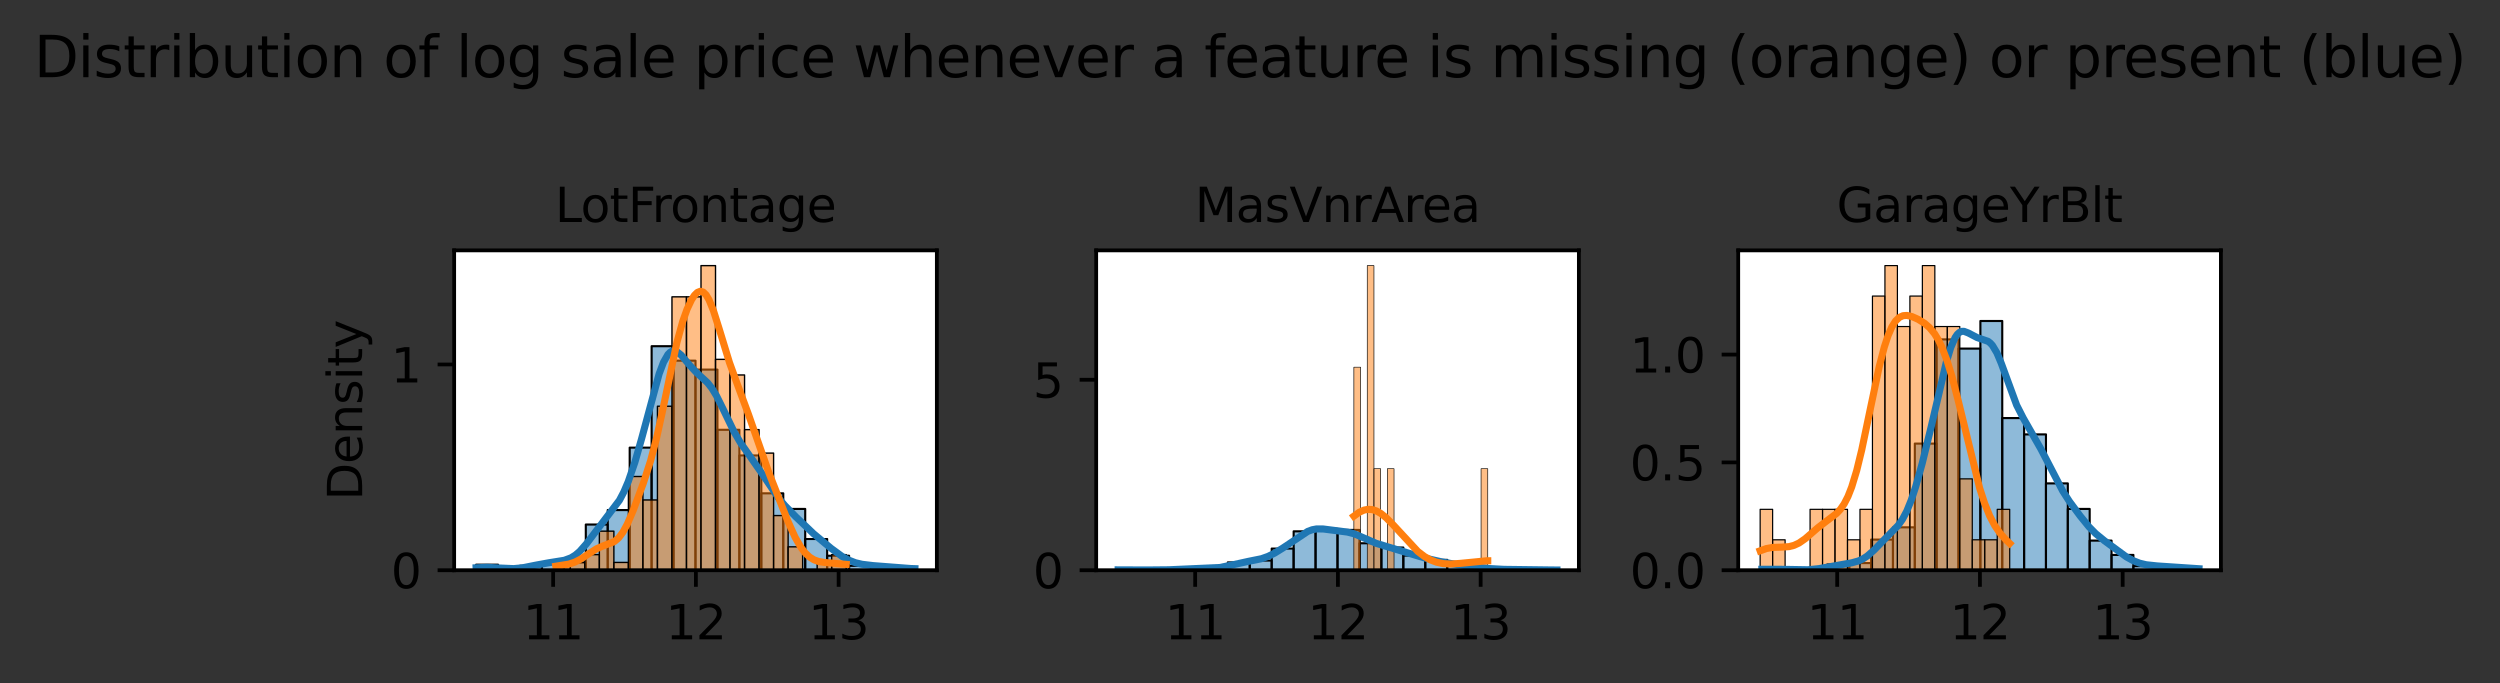 <?xml version="1.0" encoding="utf-8" standalone="no"?>
<!DOCTYPE svg PUBLIC "-//W3C//DTD SVG 1.1//EN"
  "http://www.w3.org/Graphics/SVG/1.1/DTD/svg11.dtd">
<svg xmlns:xlink="http://www.w3.org/1999/xlink" width="528.373pt" height="144.398pt" viewBox="0 0 528.373 144.398" xmlns="http://www.w3.org/2000/svg" version="1.1">
 <rect x="0" y="0" width="528.373" height="144.398" fill="#333333" stroke="none"/>
 <defs>
  <style type="text/css">*{stroke-linejoin: round; stroke-linecap: butt}</style>
 </defs>
 <g id="figure_1">
  <g id="patch_1">
   <path d="M 0 144.398 
L 528.373 144.398 
L 528.373 0 
L 0 0 
L 0 144.398 
z
" style="fill: none"/>
  </g>
  <g id="axes_1">
   <g id="patch_2">
    <path d="M 95.987 120.52 
L 198.003 120.52 
L 198.003 52.92 
L 95.987 52.92 
z
" style="fill: #ffffff"/>
   </g>
   <g id="patch_3">
    <path d="M 100.624 120.52 
L 105.261 120.52 
L 105.261 119.342 
L 100.624 119.342 
z
" clip-path="url(#pa0db2186c0)" style="fill: #1f77b4; fill-opacity: 0.5; stroke: #000000; stroke-width: 0.448; stroke-linejoin: miter"/>
   </g>
   <g id="patch_4">
    <path d="M 105.261 120.52 
L 109.898 120.52 
L 109.898 120.52 
L 105.261 120.52 
z
" clip-path="url(#pa0db2186c0)" style="fill: #1f77b4; fill-opacity: 0.5; stroke: #000000; stroke-width: 0.448; stroke-linejoin: miter"/>
   </g>
   <g id="patch_5">
    <path d="M 109.898 120.52 
L 114.535 120.52 
L 114.535 119.578 
L 109.898 119.578 
z
" clip-path="url(#pa0db2186c0)" style="fill: #1f77b4; fill-opacity: 0.5; stroke: #000000; stroke-width: 0.448; stroke-linejoin: miter"/>
   </g>
   <g id="patch_6">
    <path d="M 114.535 120.52 
L 119.172 120.52 
L 119.172 118.871 
L 114.535 118.871 
z
" clip-path="url(#pa0db2186c0)" style="fill: #1f77b4; fill-opacity: 0.5; stroke: #000000; stroke-width: 0.448; stroke-linejoin: miter"/>
   </g>
   <g id="patch_7">
    <path d="M 119.172 120.52 
L 123.809 120.52 
L 123.809 118.871 
L 119.172 118.871 
z
" clip-path="url(#pa0db2186c0)" style="fill: #1f77b4; fill-opacity: 0.5; stroke: #000000; stroke-width: 0.448; stroke-linejoin: miter"/>
   </g>
   <g id="patch_8">
    <path d="M 123.809 120.52 
L 128.446 120.52 
L 128.446 110.861 
L 123.809 110.861 
z
" clip-path="url(#pa0db2186c0)" style="fill: #1f77b4; fill-opacity: 0.5; stroke: #000000; stroke-width: 0.448; stroke-linejoin: miter"/>
   </g>
   <g id="patch_9">
    <path d="M 128.446 120.52 
L 133.084 120.52 
L 133.084 107.798 
L 128.446 107.798 
z
" clip-path="url(#pa0db2186c0)" style="fill: #1f77b4; fill-opacity: 0.5; stroke: #000000; stroke-width: 0.448; stroke-linejoin: miter"/>
   </g>
   <g id="patch_10">
    <path d="M 133.084 120.52 
L 137.721 120.52 
L 137.721 94.606 
L 133.084 94.606 
z
" clip-path="url(#pa0db2186c0)" style="fill: #1f77b4; fill-opacity: 0.5; stroke: #000000; stroke-width: 0.448; stroke-linejoin: miter"/>
   </g>
   <g id="patch_11">
    <path d="M 137.721 120.52 
L 142.358 120.52 
L 142.358 73.168 
L 137.721 73.168 
z
" clip-path="url(#pa0db2186c0)" style="fill: #1f77b4; fill-opacity: 0.5; stroke: #000000; stroke-width: 0.448; stroke-linejoin: miter"/>
   </g>
   <g id="patch_12">
    <path d="M 142.358 120.52 
L 146.995 120.52 
L 146.995 76.23 
L 142.358 76.23 
z
" clip-path="url(#pa0db2186c0)" style="fill: #1f77b4; fill-opacity: 0.5; stroke: #000000; stroke-width: 0.448; stroke-linejoin: miter"/>
   </g>
   <g id="patch_13">
    <path d="M 146.995 120.52 
L 151.632 120.52 
L 151.632 78.115 
L 146.995 78.115 
z
" clip-path="url(#pa0db2186c0)" style="fill: #1f77b4; fill-opacity: 0.5; stroke: #000000; stroke-width: 0.448; stroke-linejoin: miter"/>
   </g>
   <g id="patch_14">
    <path d="M 151.632 120.52 
L 156.269 120.52 
L 156.269 90.836 
L 151.632 90.836 
z
" clip-path="url(#pa0db2186c0)" style="fill: #1f77b4; fill-opacity: 0.5; stroke: #000000; stroke-width: 0.448; stroke-linejoin: miter"/>
   </g>
   <g id="patch_15">
    <path d="M 156.269 120.52 
L 160.906 120.52 
L 160.906 96.255 
L 156.269 96.255 
z
" clip-path="url(#pa0db2186c0)" style="fill: #1f77b4; fill-opacity: 0.5; stroke: #000000; stroke-width: 0.448; stroke-linejoin: miter"/>
   </g>
   <g id="patch_16">
    <path d="M 160.906 120.52 
L 165.543 120.52 
L 165.543 104.265 
L 160.906 104.265 
z
" clip-path="url(#pa0db2186c0)" style="fill: #1f77b4; fill-opacity: 0.5; stroke: #000000; stroke-width: 0.448; stroke-linejoin: miter"/>
   </g>
   <g id="patch_17">
    <path d="M 165.543 120.52 
L 170.181 120.52 
L 170.181 107.563 
L 165.543 107.563 
z
" clip-path="url(#pa0db2186c0)" style="fill: #1f77b4; fill-opacity: 0.5; stroke: #000000; stroke-width: 0.448; stroke-linejoin: miter"/>
   </g>
   <g id="patch_18">
    <path d="M 170.181 120.52 
L 174.818 120.52 
L 174.818 113.924 
L 170.181 113.924 
z
" clip-path="url(#pa0db2186c0)" style="fill: #1f77b4; fill-opacity: 0.5; stroke: #000000; stroke-width: 0.448; stroke-linejoin: miter"/>
   </g>
   <g id="patch_19">
    <path d="M 174.818 120.52 
L 179.455 120.52 
L 179.455 117.457 
L 174.818 117.457 
z
" clip-path="url(#pa0db2186c0)" style="fill: #1f77b4; fill-opacity: 0.5; stroke: #000000; stroke-width: 0.448; stroke-linejoin: miter"/>
   </g>
   <g id="patch_20">
    <path d="M 179.455 120.52 
L 184.092 120.52 
L 184.092 119.578 
L 179.455 119.578 
z
" clip-path="url(#pa0db2186c0)" style="fill: #1f77b4; fill-opacity: 0.5; stroke: #000000; stroke-width: 0.448; stroke-linejoin: miter"/>
   </g>
   <g id="patch_21">
    <path d="M 184.092 120.52 
L 188.729 120.52 
L 188.729 119.578 
L 184.092 119.578 
z
" clip-path="url(#pa0db2186c0)" style="fill: #1f77b4; fill-opacity: 0.5; stroke: #000000; stroke-width: 0.448; stroke-linejoin: miter"/>
   </g>
   <g id="patch_22">
    <path d="M 188.729 120.52 
L 193.366 120.52 
L 193.366 120.049 
L 188.729 120.049 
z
" clip-path="url(#pa0db2186c0)" style="fill: #1f77b4; fill-opacity: 0.5; stroke: #000000; stroke-width: 0.448; stroke-linejoin: miter"/>
   </g>
   <g id="patch_23">
    <path d="M 117.469 120.52 
L 120.538 120.52 
L 120.538 118.869 
L 117.469 118.869 
z
" clip-path="url(#pa0db2186c0)" style="fill: #ff7f0e; fill-opacity: 0.5; stroke: #000000; stroke-width: 0.296; stroke-linejoin: miter"/>
   </g>
   <g id="patch_24">
    <path d="M 120.538 120.52 
L 123.606 120.52 
L 123.606 118.869 
L 120.538 118.869 
z
" clip-path="url(#pa0db2186c0)" style="fill: #ff7f0e; fill-opacity: 0.5; stroke: #000000; stroke-width: 0.296; stroke-linejoin: miter"/>
   </g>
   <g id="patch_25">
    <path d="M 123.606 120.52 
L 126.675 120.52 
L 126.675 117.218 
L 123.606 117.218 
z
" clip-path="url(#pa0db2186c0)" style="fill: #ff7f0e; fill-opacity: 0.5; stroke: #000000; stroke-width: 0.296; stroke-linejoin: miter"/>
   </g>
   <g id="patch_26">
    <path d="M 126.675 120.52 
L 129.743 120.52 
L 129.743 112.266 
L 126.675 112.266 
z
" clip-path="url(#pa0db2186c0)" style="fill: #ff7f0e; fill-opacity: 0.5; stroke: #000000; stroke-width: 0.296; stroke-linejoin: miter"/>
   </g>
   <g id="patch_27">
    <path d="M 129.743 120.52 
L 132.812 120.52 
L 132.812 118.869 
L 129.743 118.869 
z
" clip-path="url(#pa0db2186c0)" style="fill: #ff7f0e; fill-opacity: 0.5; stroke: #000000; stroke-width: 0.296; stroke-linejoin: miter"/>
   </g>
   <g id="patch_28">
    <path d="M 132.812 120.52 
L 135.881 120.52 
L 135.881 100.71 
L 132.812 100.71 
z
" clip-path="url(#pa0db2186c0)" style="fill: #ff7f0e; fill-opacity: 0.5; stroke: #000000; stroke-width: 0.296; stroke-linejoin: miter"/>
   </g>
   <g id="patch_29">
    <path d="M 135.881 120.52 
L 138.949 120.52 
L 138.949 105.663 
L 135.881 105.663 
z
" clip-path="url(#pa0db2186c0)" style="fill: #ff7f0e; fill-opacity: 0.5; stroke: #000000; stroke-width: 0.296; stroke-linejoin: miter"/>
   </g>
   <g id="patch_30">
    <path d="M 138.949 120.52 
L 142.018 120.52 
L 142.018 85.853 
L 138.949 85.853 
z
" clip-path="url(#pa0db2186c0)" style="fill: #ff7f0e; fill-opacity: 0.5; stroke: #000000; stroke-width: 0.296; stroke-linejoin: miter"/>
   </g>
   <g id="patch_31">
    <path d="M 142.018 120.52 
L 145.087 120.52 
L 145.087 62.742 
L 142.018 62.742 
z
" clip-path="url(#pa0db2186c0)" style="fill: #ff7f0e; fill-opacity: 0.5; stroke: #000000; stroke-width: 0.296; stroke-linejoin: miter"/>
   </g>
   <g id="patch_32">
    <path d="M 145.087 120.52 
L 148.155 120.52 
L 148.155 62.742 
L 145.087 62.742 
z
" clip-path="url(#pa0db2186c0)" style="fill: #ff7f0e; fill-opacity: 0.5; stroke: #000000; stroke-width: 0.296; stroke-linejoin: miter"/>
   </g>
   <g id="patch_33">
    <path d="M 148.155 120.52 
L 151.224 120.52 
L 151.224 56.139 
L 148.155 56.139 
z
" clip-path="url(#pa0db2186c0)" style="fill: #ff7f0e; fill-opacity: 0.5; stroke: #000000; stroke-width: 0.296; stroke-linejoin: miter"/>
   </g>
   <g id="patch_34">
    <path d="M 151.224 120.52 
L 154.293 120.52 
L 154.293 75.949 
L 151.224 75.949 
z
" clip-path="url(#pa0db2186c0)" style="fill: #ff7f0e; fill-opacity: 0.5; stroke: #000000; stroke-width: 0.296; stroke-linejoin: miter"/>
   </g>
   <g id="patch_35">
    <path d="M 154.293 120.52 
L 157.361 120.52 
L 157.361 79.25 
L 154.293 79.25 
z
" clip-path="url(#pa0db2186c0)" style="fill: #ff7f0e; fill-opacity: 0.5; stroke: #000000; stroke-width: 0.296; stroke-linejoin: miter"/>
   </g>
   <g id="patch_36">
    <path d="M 157.361 120.52 
L 160.43 120.52 
L 160.43 90.806 
L 157.361 90.806 
z
" clip-path="url(#pa0db2186c0)" style="fill: #ff7f0e; fill-opacity: 0.5; stroke: #000000; stroke-width: 0.296; stroke-linejoin: miter"/>
   </g>
   <g id="patch_37">
    <path d="M 160.43 120.52 
L 163.498 120.52 
L 163.498 95.758 
L 160.43 95.758 
z
" clip-path="url(#pa0db2186c0)" style="fill: #ff7f0e; fill-opacity: 0.5; stroke: #000000; stroke-width: 0.296; stroke-linejoin: miter"/>
   </g>
   <g id="patch_38">
    <path d="M 163.498 120.52 
L 166.567 120.52 
L 166.567 108.964 
L 163.498 108.964 
z
" clip-path="url(#pa0db2186c0)" style="fill: #ff7f0e; fill-opacity: 0.5; stroke: #000000; stroke-width: 0.296; stroke-linejoin: miter"/>
   </g>
   <g id="patch_39">
    <path d="M 166.567 120.52 
L 169.636 120.52 
L 169.636 115.568 
L 166.567 115.568 
z
" clip-path="url(#pa0db2186c0)" style="fill: #ff7f0e; fill-opacity: 0.5; stroke: #000000; stroke-width: 0.296; stroke-linejoin: miter"/>
   </g>
   <g id="patch_40">
    <path d="M 169.636 120.52 
L 172.704 120.52 
L 172.704 120.52 
L 169.636 120.52 
z
" clip-path="url(#pa0db2186c0)" style="fill: #ff7f0e; fill-opacity: 0.5; stroke: #000000; stroke-width: 0.296; stroke-linejoin: miter"/>
   </g>
   <g id="patch_41">
    <path d="M 172.704 120.52 
L 175.773 120.52 
L 175.773 118.869 
L 172.704 118.869 
z
" clip-path="url(#pa0db2186c0)" style="fill: #ff7f0e; fill-opacity: 0.5; stroke: #000000; stroke-width: 0.296; stroke-linejoin: miter"/>
   </g>
   <g id="patch_42">
    <path d="M 175.773 120.52 
L 178.842 120.52 
L 178.842 117.218 
L 175.773 117.218 
z
" clip-path="url(#pa0db2186c0)" style="fill: #ff7f0e; fill-opacity: 0.5; stroke: #000000; stroke-width: 0.296; stroke-linejoin: miter"/>
   </g>
   <g id="matplotlib.axis_1">
    <g id="xtick_1">
     <g id="line2d_1">
      <defs>
       <path id="mf9453ac77a" d="M 0 0 
L 0 3.5 
" style="stroke: #000000; stroke-width: 0.8"/>
      </defs>
      <g>
       <use xlink:href="#mf9453ac77a" x="116.907" y="120.52" style="stroke: #000000; stroke-width: 0.8"/>
      </g>
     </g>
     <g id="text_1">
      <!-- 11 -->
      <g transform="translate(110.544 135.118)scale(0.1 -0.1)">
       <defs>
        <path id="DejaVuSans-31" d="M 794 531 
L 1825 531 
L 1825 4091 
L 703 3866 
L 703 4441 
L 1819 4666 
L 2450 4666 
L 2450 531 
L 3481 531 
L 3481 0 
L 794 0 
L 794 531 
z
" transform="scale(0.016)"/>
       </defs>
       <use xlink:href="#DejaVuSans-31"/>
       <use xlink:href="#DejaVuSans-31" x="63.623"/>
      </g>
     </g>
    </g>
    <g id="xtick_2">
     <g id="line2d_2">
      <g>
       <use xlink:href="#mf9453ac77a" x="147.075" y="120.52" style="stroke: #000000; stroke-width: 0.8"/>
      </g>
     </g>
     <g id="text_2">
      <!-- 12 -->
      <g transform="translate(140.712 135.118)scale(0.1 -0.1)">
       <defs>
        <path id="DejaVuSans-32" d="M 1228 531 
L 3431 531 
L 3431 0 
L 469 0 
L 469 531 
Q 828 903 1448 1529 
Q 2069 2156 2228 2338 
Q 2531 2678 2651 2914 
Q 2772 3150 2772 3378 
Q 2772 3750 2511 3984 
Q 2250 4219 1831 4219 
Q 1534 4219 1204 4116 
Q 875 4013 500 3803 
L 500 4441 
Q 881 4594 1212 4672 
Q 1544 4750 1819 4750 
Q 2544 4750 2975 4387 
Q 3406 4025 3406 3419 
Q 3406 3131 3298 2873 
Q 3191 2616 2906 2266 
Q 2828 2175 2409 1742 
Q 1991 1309 1228 531 
z
" transform="scale(0.016)"/>
       </defs>
       <use xlink:href="#DejaVuSans-31"/>
       <use xlink:href="#DejaVuSans-32" x="63.623"/>
      </g>
     </g>
    </g>
    <g id="xtick_3">
     <g id="line2d_3">
      <g>
       <use xlink:href="#mf9453ac77a" x="177.242" y="120.52" style="stroke: #000000; stroke-width: 0.8"/>
      </g>
     </g>
     <g id="text_3">
      <!-- 13 -->
      <g transform="translate(170.88 135.118)scale(0.1 -0.1)">
       <defs>
        <path id="DejaVuSans-33" d="M 2597 2516 
Q 3050 2419 3304 2112 
Q 3559 1806 3559 1356 
Q 3559 666 3084 287 
Q 2609 -91 1734 -91 
Q 1441 -91 1130 -33 
Q 819 25 488 141 
L 488 750 
Q 750 597 1062 519 
Q 1375 441 1716 441 
Q 2309 441 2620 675 
Q 2931 909 2931 1356 
Q 2931 1769 2642 2001 
Q 2353 2234 1838 2234 
L 1294 2234 
L 1294 2753 
L 1863 2753 
Q 2328 2753 2575 2939 
Q 2822 3125 2822 3475 
Q 2822 3834 2567 4026 
Q 2313 4219 1838 4219 
Q 1578 4219 1281 4162 
Q 984 4106 628 3988 
L 628 4550 
Q 988 4650 1302 4700 
Q 1616 4750 1894 4750 
Q 2613 4750 3031 4423 
Q 3450 4097 3450 3541 
Q 3450 3153 3228 2886 
Q 3006 2619 2597 2516 
z
" transform="scale(0.016)"/>
       </defs>
       <use xlink:href="#DejaVuSans-31"/>
       <use xlink:href="#DejaVuSans-33" x="63.623"/>
      </g>
     </g>
    </g>
   </g>
   <g id="matplotlib.axis_2">
    <g id="ytick_1">
     <g id="line2d_4">
      <defs>
       <path id="m72ac0a12f1" d="M 0 0 
L -3.5 0 
" style="stroke: #000000; stroke-width: 0.8"/>
      </defs>
      <g>
       <use xlink:href="#m72ac0a12f1" x="95.987" y="120.52" style="stroke: #000000; stroke-width: 0.8"/>
      </g>
     </g>
     <g id="text_4">
      <!-- 0 -->
      <g transform="translate(82.624 124.319)scale(0.1 -0.1)">
       <defs>
        <path id="DejaVuSans-30" d="M 2034 4250 
Q 1547 4250 1301 3770 
Q 1056 3291 1056 2328 
Q 1056 1369 1301 889 
Q 1547 409 2034 409 
Q 2525 409 2770 889 
Q 3016 1369 3016 2328 
Q 3016 3291 2770 3770 
Q 2525 4250 2034 4250 
z
M 2034 4750 
Q 2819 4750 3233 4129 
Q 3647 3509 3647 2328 
Q 3647 1150 3233 529 
Q 2819 -91 2034 -91 
Q 1250 -91 836 529 
Q 422 1150 422 2328 
Q 422 3509 836 4129 
Q 1250 4750 2034 4750 
z
" transform="scale(0.016)"/>
       </defs>
       <use xlink:href="#DejaVuSans-30"/>
      </g>
     </g>
    </g>
    <g id="ytick_2">
     <g id="line2d_5">
      <g>
       <use xlink:href="#m72ac0a12f1" x="95.987" y="77.029" style="stroke: #000000; stroke-width: 0.8"/>
      </g>
     </g>
     <g id="text_5">
      <!-- 1 -->
      <g transform="translate(82.624 80.829)scale(0.1 -0.1)">
       <use xlink:href="#DejaVuSans-31"/>
      </g>
     </g>
    </g>
    <g id="text_6">
     <!-- Density -->
     <g transform="translate(76.544 105.729)rotate(-90)scale(0.1 -0.1)">
      <defs>
       <path id="DejaVuSans-44" d="M 1259 4147 
L 1259 519 
L 2022 519 
Q 2988 519 3436 956 
Q 3884 1394 3884 2338 
Q 3884 3275 3436 3711 
Q 2988 4147 2022 4147 
L 1259 4147 
z
M 628 4666 
L 1925 4666 
Q 3281 4666 3915 4102 
Q 4550 3538 4550 2338 
Q 4550 1131 3912 565 
Q 3275 0 1925 0 
L 628 0 
L 628 4666 
z
" transform="scale(0.016)"/>
       <path id="DejaVuSans-65" d="M 3597 1894 
L 3597 1613 
L 953 1613 
Q 991 1019 1311 708 
Q 1631 397 2203 397 
Q 2534 397 2845 478 
Q 3156 559 3463 722 
L 3463 178 
Q 3153 47 2828 -22 
Q 2503 -91 2169 -91 
Q 1331 -91 842 396 
Q 353 884 353 1716 
Q 353 2575 817 3079 
Q 1281 3584 2069 3584 
Q 2775 3584 3186 3129 
Q 3597 2675 3597 1894 
z
M 3022 2063 
Q 3016 2534 2758 2815 
Q 2500 3097 2075 3097 
Q 1594 3097 1305 2825 
Q 1016 2553 972 2059 
L 3022 2063 
z
" transform="scale(0.016)"/>
       <path id="DejaVuSans-6e" d="M 3513 2113 
L 3513 0 
L 2938 0 
L 2938 2094 
Q 2938 2591 2744 2837 
Q 2550 3084 2163 3084 
Q 1697 3084 1428 2787 
Q 1159 2491 1159 1978 
L 1159 0 
L 581 0 
L 581 3500 
L 1159 3500 
L 1159 2956 
Q 1366 3272 1645 3428 
Q 1925 3584 2291 3584 
Q 2894 3584 3203 3211 
Q 3513 2838 3513 2113 
z
" transform="scale(0.016)"/>
       <path id="DejaVuSans-73" d="M 2834 3397 
L 2834 2853 
Q 2591 2978 2328 3040 
Q 2066 3103 1784 3103 
Q 1356 3103 1142 2972 
Q 928 2841 928 2578 
Q 928 2378 1081 2264 
Q 1234 2150 1697 2047 
L 1894 2003 
Q 2506 1872 2764 1633 
Q 3022 1394 3022 966 
Q 3022 478 2636 193 
Q 2250 -91 1575 -91 
Q 1294 -91 989 -36 
Q 684 19 347 128 
L 347 722 
Q 666 556 975 473 
Q 1284 391 1588 391 
Q 1994 391 2212 530 
Q 2431 669 2431 922 
Q 2431 1156 2273 1281 
Q 2116 1406 1581 1522 
L 1381 1569 
Q 847 1681 609 1914 
Q 372 2147 372 2553 
Q 372 3047 722 3315 
Q 1072 3584 1716 3584 
Q 2034 3584 2315 3537 
Q 2597 3491 2834 3397 
z
" transform="scale(0.016)"/>
       <path id="DejaVuSans-69" d="M 603 3500 
L 1178 3500 
L 1178 0 
L 603 0 
L 603 3500 
z
M 603 4863 
L 1178 4863 
L 1178 4134 
L 603 4134 
L 603 4863 
z
" transform="scale(0.016)"/>
       <path id="DejaVuSans-74" d="M 1172 4494 
L 1172 3500 
L 2356 3500 
L 2356 3053 
L 1172 3053 
L 1172 1153 
Q 1172 725 1289 603 
Q 1406 481 1766 481 
L 2356 481 
L 2356 0 
L 1766 0 
Q 1100 0 847 248 
Q 594 497 594 1153 
L 594 3053 
L 172 3053 
L 172 3500 
L 594 3500 
L 594 4494 
L 1172 4494 
z
" transform="scale(0.016)"/>
       <path id="DejaVuSans-79" d="M 2059 -325 
Q 1816 -950 1584 -1140 
Q 1353 -1331 966 -1331 
L 506 -1331 
L 506 -850 
L 844 -850 
Q 1081 -850 1212 -737 
Q 1344 -625 1503 -206 
L 1606 56 
L 191 3500 
L 800 3500 
L 1894 763 
L 2988 3500 
L 3597 3500 
L 2059 -325 
z
" transform="scale(0.016)"/>
      </defs>
      <use xlink:href="#DejaVuSans-44"/>
      <use xlink:href="#DejaVuSans-65" x="77.002"/>
      <use xlink:href="#DejaVuSans-6e" x="138.525"/>
      <use xlink:href="#DejaVuSans-73" x="201.904"/>
      <use xlink:href="#DejaVuSans-69" x="254.004"/>
      <use xlink:href="#DejaVuSans-74" x="281.787"/>
      <use xlink:href="#DejaVuSans-79" x="320.996"/>
     </g>
    </g>
   </g>
   <g id="line2d_6">
    <path d="M 100.624 120.003 
L 102.954 119.9 
L 105.75 120.056 
L 108.546 120.175 
L 110.411 120.008 
L 113.207 119.449 
L 116.003 118.938 
L 119.265 118.417 
L 120.664 117.902 
L 121.596 117.331 
L 122.528 116.537 
L 123.926 114.949 
L 130.916 105.738 
L 131.849 103.965 
L 132.781 101.781 
L 134.179 97.706 
L 135.577 92.808 
L 139.305 79.014 
L 140.237 76.55 
L 141.169 74.919 
L 141.635 74.445 
L 142.101 74.197 
L 142.567 74.161 
L 143.034 74.312 
L 143.966 75.054 
L 145.83 77.283 
L 147.228 78.763 
L 149.558 80.913 
L 150.49 82.104 
L 151.422 83.635 
L 152.82 86.449 
L 155.151 91.278 
L 156.549 93.652 
L 158.413 96.309 
L 160.743 99.641 
L 164.471 105.17 
L 165.87 106.843 
L 168.2 109.232 
L 171.928 112.789 
L 175.656 115.9 
L 177.987 117.607 
L 179.385 118.384 
L 180.783 118.927 
L 182.181 119.259 
L 184.511 119.539 
L 192.434 120.151 
L 193.366 120.185 
L 193.366 120.185 
" clip-path="url(#pa0db2186c0)" style="fill: none; stroke: #1f77b4; stroke-width: 1.5; stroke-linecap: square"/>
   </g>
   <g id="line2d_7">
    <path d="M 117.469 119.666 
L 120.245 119.221 
L 121.478 118.812 
L 122.712 118.187 
L 124.562 116.951 
L 126.104 115.973 
L 127.338 115.427 
L 129.805 114.481 
L 130.73 113.708 
L 131.656 112.479 
L 132.581 110.772 
L 133.814 107.908 
L 135.973 102.111 
L 137.515 97.342 
L 138.749 92.656 
L 139.983 87.043 
L 143.067 72.361 
L 144.3 67.904 
L 145.225 65.314 
L 146.151 63.355 
L 146.767 62.416 
L 147.384 61.805 
L 148.001 61.563 
L 148.618 61.73 
L 149.235 62.331 
L 149.851 63.363 
L 150.777 65.627 
L 152.01 69.543 
L 154.169 76.616 
L 155.711 80.873 
L 158.178 87.551 
L 162.496 99.91 
L 166.505 110.128 
L 168.047 113.55 
L 169.281 115.7 
L 170.206 116.901 
L 171.131 117.759 
L 172.057 118.323 
L 172.982 118.659 
L 174.216 118.871 
L 178.842 119.286 
L 178.842 119.286 
" clip-path="url(#pa0db2186c0)" style="fill: none; stroke: #ff7f0e; stroke-width: 1.5; stroke-linecap: square"/>
   </g>
   <g id="patch_43">
    <path d="M 95.987 120.52 
L 95.987 52.92 
" style="fill: none; stroke: #000000; stroke-width: 0.8; stroke-linejoin: miter; stroke-linecap: square"/>
   </g>
   <g id="patch_44">
    <path d="M 198.003 120.52 
L 198.003 52.92 
" style="fill: none; stroke: #000000; stroke-width: 0.8; stroke-linejoin: miter; stroke-linecap: square"/>
   </g>
   <g id="patch_45">
    <path d="M 95.987 120.52 
L 198.003 120.52 
" style="fill: none; stroke: #000000; stroke-width: 0.8; stroke-linejoin: miter; stroke-linecap: square"/>
   </g>
   <g id="patch_46">
    <path d="M 95.987 52.92 
L 198.003 52.92 
" style="fill: none; stroke: #000000; stroke-width: 0.8; stroke-linejoin: miter; stroke-linecap: square"/>
   </g>
   <g id="text_7">
    <!-- LotFrontage -->
    <g transform="translate(117.318 46.92)scale(0.1 -0.1)">
     <defs>
      <path id="DejaVuSans-4c" d="M 628 4666 
L 1259 4666 
L 1259 531 
L 3531 531 
L 3531 0 
L 628 0 
L 628 4666 
z
" transform="scale(0.016)"/>
      <path id="DejaVuSans-6f" d="M 1959 3097 
Q 1497 3097 1228 2736 
Q 959 2375 959 1747 
Q 959 1119 1226 758 
Q 1494 397 1959 397 
Q 2419 397 2687 759 
Q 2956 1122 2956 1747 
Q 2956 2369 2687 2733 
Q 2419 3097 1959 3097 
z
M 1959 3584 
Q 2709 3584 3137 3096 
Q 3566 2609 3566 1747 
Q 3566 888 3137 398 
Q 2709 -91 1959 -91 
Q 1206 -91 779 398 
Q 353 888 353 1747 
Q 353 2609 779 3096 
Q 1206 3584 1959 3584 
z
" transform="scale(0.016)"/>
      <path id="DejaVuSans-46" d="M 628 4666 
L 3309 4666 
L 3309 4134 
L 1259 4134 
L 1259 2759 
L 3109 2759 
L 3109 2228 
L 1259 2228 
L 1259 0 
L 628 0 
L 628 4666 
z
" transform="scale(0.016)"/>
      <path id="DejaVuSans-72" d="M 2631 2963 
Q 2534 3019 2420 3045 
Q 2306 3072 2169 3072 
Q 1681 3072 1420 2755 
Q 1159 2438 1159 1844 
L 1159 0 
L 581 0 
L 581 3500 
L 1159 3500 
L 1159 2956 
Q 1341 3275 1631 3429 
Q 1922 3584 2338 3584 
Q 2397 3584 2469 3576 
Q 2541 3569 2628 3553 
L 2631 2963 
z
" transform="scale(0.016)"/>
      <path id="DejaVuSans-61" d="M 2194 1759 
Q 1497 1759 1228 1600 
Q 959 1441 959 1056 
Q 959 750 1161 570 
Q 1363 391 1709 391 
Q 2188 391 2477 730 
Q 2766 1069 2766 1631 
L 2766 1759 
L 2194 1759 
z
M 3341 1997 
L 3341 0 
L 2766 0 
L 2766 531 
Q 2569 213 2275 61 
Q 1981 -91 1556 -91 
Q 1019 -91 701 211 
Q 384 513 384 1019 
Q 384 1609 779 1909 
Q 1175 2209 1959 2209 
L 2766 2209 
L 2766 2266 
Q 2766 2663 2505 2880 
Q 2244 3097 1772 3097 
Q 1472 3097 1187 3025 
Q 903 2953 641 2809 
L 641 3341 
Q 956 3463 1253 3523 
Q 1550 3584 1831 3584 
Q 2591 3584 2966 3190 
Q 3341 2797 3341 1997 
z
" transform="scale(0.016)"/>
      <path id="DejaVuSans-67" d="M 2906 1791 
Q 2906 2416 2648 2759 
Q 2391 3103 1925 3103 
Q 1463 3103 1205 2759 
Q 947 2416 947 1791 
Q 947 1169 1205 825 
Q 1463 481 1925 481 
Q 2391 481 2648 825 
Q 2906 1169 2906 1791 
z
M 3481 434 
Q 3481 -459 3084 -895 
Q 2688 -1331 1869 -1331 
Q 1566 -1331 1297 -1286 
Q 1028 -1241 775 -1147 
L 775 -588 
Q 1028 -725 1275 -790 
Q 1522 -856 1778 -856 
Q 2344 -856 2625 -561 
Q 2906 -266 2906 331 
L 2906 616 
Q 2728 306 2450 153 
Q 2172 0 1784 0 
Q 1141 0 747 490 
Q 353 981 353 1791 
Q 353 2603 747 3093 
Q 1141 3584 1784 3584 
Q 2172 3584 2450 3431 
Q 2728 3278 2906 2969 
L 2906 3500 
L 3481 3500 
L 3481 434 
z
" transform="scale(0.016)"/>
     </defs>
     <use xlink:href="#DejaVuSans-4c"/>
     <use xlink:href="#DejaVuSans-6f" x="53.963"/>
     <use xlink:href="#DejaVuSans-74" x="115.145"/>
     <use xlink:href="#DejaVuSans-46" x="154.354"/>
     <use xlink:href="#DejaVuSans-72" x="204.623"/>
     <use xlink:href="#DejaVuSans-6f" x="243.486"/>
     <use xlink:href="#DejaVuSans-6e" x="304.668"/>
     <use xlink:href="#DejaVuSans-74" x="368.047"/>
     <use xlink:href="#DejaVuSans-61" x="407.256"/>
     <use xlink:href="#DejaVuSans-67" x="468.535"/>
     <use xlink:href="#DejaVuSans-65" x="532.012"/>
    </g>
   </g>
  </g>
  <g id="axes_2">
   <g id="patch_47">
    <path d="M 231.678 120.52 
L 333.695 120.52 
L 333.695 52.92 
L 231.678 52.92 
z
" style="fill: #ffffff"/>
   </g>
   <g id="patch_48">
    <path d="M 236.315 120.52 
L 240.952 120.52 
L 240.952 120.34 
L 236.315 120.34 
z
" clip-path="url(#pa2b1e52332)" style="fill: #1f77b4; fill-opacity: 0.5; stroke: #000000; stroke-width: 0.448; stroke-linejoin: miter"/>
   </g>
   <g id="patch_49">
    <path d="M 240.952 120.52 
L 245.59 120.52 
L 245.59 120.52 
L 240.952 120.52 
z
" clip-path="url(#pa2b1e52332)" style="fill: #1f77b4; fill-opacity: 0.5; stroke: #000000; stroke-width: 0.448; stroke-linejoin: miter"/>
   </g>
   <g id="patch_50">
    <path d="M 245.59 120.52 
L 250.227 120.52 
L 250.227 120.376 
L 245.59 120.376 
z
" clip-path="url(#pa2b1e52332)" style="fill: #1f77b4; fill-opacity: 0.5; stroke: #000000; stroke-width: 0.448; stroke-linejoin: miter"/>
   </g>
   <g id="patch_51">
    <path d="M 250.227 120.52 
L 254.864 120.52 
L 254.864 120.231 
L 250.227 120.231 
z
" clip-path="url(#pa2b1e52332)" style="fill: #1f77b4; fill-opacity: 0.5; stroke: #000000; stroke-width: 0.448; stroke-linejoin: miter"/>
   </g>
   <g id="patch_52">
    <path d="M 254.864 120.52 
L 259.501 120.52 
L 259.501 120.231 
L 254.864 120.231 
z
" clip-path="url(#pa2b1e52332)" style="fill: #1f77b4; fill-opacity: 0.5; stroke: #000000; stroke-width: 0.448; stroke-linejoin: miter"/>
   </g>
   <g id="patch_53">
    <path d="M 259.501 120.52 
L 264.138 120.52 
L 264.138 118.86 
L 259.501 118.86 
z
" clip-path="url(#pa2b1e52332)" style="fill: #1f77b4; fill-opacity: 0.5; stroke: #000000; stroke-width: 0.448; stroke-linejoin: miter"/>
   </g>
   <g id="patch_54">
    <path d="M 264.138 120.52 
L 268.775 120.52 
L 268.775 118.464 
L 264.138 118.464 
z
" clip-path="url(#pa2b1e52332)" style="fill: #1f77b4; fill-opacity: 0.5; stroke: #000000; stroke-width: 0.448; stroke-linejoin: miter"/>
   </g>
   <g id="patch_55">
    <path d="M 268.775 120.52 
L 273.412 120.52 
L 273.412 115.938 
L 268.775 115.938 
z
" clip-path="url(#pa2b1e52332)" style="fill: #1f77b4; fill-opacity: 0.5; stroke: #000000; stroke-width: 0.448; stroke-linejoin: miter"/>
   </g>
   <g id="patch_56">
    <path d="M 273.412 120.52 
L 278.049 120.52 
L 278.049 112.294 
L 273.412 112.294 
z
" clip-path="url(#pa2b1e52332)" style="fill: #1f77b4; fill-opacity: 0.5; stroke: #000000; stroke-width: 0.448; stroke-linejoin: miter"/>
   </g>
   <g id="patch_57">
    <path d="M 278.049 120.52 
L 282.687 120.52 
L 282.687 111.789 
L 278.049 111.789 
z
" clip-path="url(#pa2b1e52332)" style="fill: #1f77b4; fill-opacity: 0.5; stroke: #000000; stroke-width: 0.448; stroke-linejoin: miter"/>
   </g>
   <g id="patch_58">
    <path d="M 282.687 120.52 
L 287.324 120.52 
L 287.324 112.006 
L 282.687 112.006 
z
" clip-path="url(#pa2b1e52332)" style="fill: #1f77b4; fill-opacity: 0.5; stroke: #000000; stroke-width: 0.448; stroke-linejoin: miter"/>
   </g>
   <g id="patch_59">
    <path d="M 287.324 120.52 
L 291.961 120.52 
L 291.961 114.82 
L 287.324 114.82 
z
" clip-path="url(#pa2b1e52332)" style="fill: #1f77b4; fill-opacity: 0.5; stroke: #000000; stroke-width: 0.448; stroke-linejoin: miter"/>
   </g>
   <g id="patch_60">
    <path d="M 291.961 120.52 
L 296.598 120.52 
L 296.598 115.722 
L 291.961 115.722 
z
" clip-path="url(#pa2b1e52332)" style="fill: #1f77b4; fill-opacity: 0.5; stroke: #000000; stroke-width: 0.448; stroke-linejoin: miter"/>
   </g>
   <g id="patch_61">
    <path d="M 296.598 120.52 
L 301.235 120.52 
L 301.235 117.417 
L 296.598 117.417 
z
" clip-path="url(#pa2b1e52332)" style="fill: #1f77b4; fill-opacity: 0.5; stroke: #000000; stroke-width: 0.448; stroke-linejoin: miter"/>
   </g>
   <g id="patch_62">
    <path d="M 301.235 120.52 
L 305.872 120.52 
L 305.872 118.319 
L 301.235 118.319 
z
" clip-path="url(#pa2b1e52332)" style="fill: #1f77b4; fill-opacity: 0.5; stroke: #000000; stroke-width: 0.448; stroke-linejoin: miter"/>
   </g>
   <g id="patch_63">
    <path d="M 305.872 120.52 
L 310.509 120.52 
L 310.509 119.474 
L 305.872 119.474 
z
" clip-path="url(#pa2b1e52332)" style="fill: #1f77b4; fill-opacity: 0.5; stroke: #000000; stroke-width: 0.448; stroke-linejoin: miter"/>
   </g>
   <g id="patch_64">
    <path d="M 310.509 120.52 
L 315.146 120.52 
L 315.146 120.015 
L 310.509 120.015 
z
" clip-path="url(#pa2b1e52332)" style="fill: #1f77b4; fill-opacity: 0.5; stroke: #000000; stroke-width: 0.448; stroke-linejoin: miter"/>
   </g>
   <g id="patch_65">
    <path d="M 315.146 120.52 
L 319.784 120.52 
L 319.784 120.376 
L 315.146 120.376 
z
" clip-path="url(#pa2b1e52332)" style="fill: #1f77b4; fill-opacity: 0.5; stroke: #000000; stroke-width: 0.448; stroke-linejoin: miter"/>
   </g>
   <g id="patch_66">
    <path d="M 319.784 120.52 
L 324.421 120.52 
L 324.421 120.376 
L 319.784 120.376 
z
" clip-path="url(#pa2b1e52332)" style="fill: #1f77b4; fill-opacity: 0.5; stroke: #000000; stroke-width: 0.448; stroke-linejoin: miter"/>
   </g>
   <g id="patch_67">
    <path d="M 324.421 120.52 
L 329.058 120.52 
L 329.058 120.448 
L 324.421 120.448 
z
" clip-path="url(#pa2b1e52332)" style="fill: #1f77b4; fill-opacity: 0.5; stroke: #000000; stroke-width: 0.448; stroke-linejoin: miter"/>
   </g>
   <g id="patch_68">
    <path d="M 286.138 120.52 
L 287.553 120.52 
L 287.553 77.599 
L 286.138 77.599 
z
" clip-path="url(#pa2b1e52332)" style="fill: #ff7f0e; fill-opacity: 0.5; stroke: #000000; stroke-width: 0.137; stroke-linejoin: miter"/>
   </g>
   <g id="patch_69">
    <path d="M 287.553 120.52 
L 288.968 120.52 
L 288.968 120.52 
L 287.553 120.52 
z
" clip-path="url(#pa2b1e52332)" style="fill: #ff7f0e; fill-opacity: 0.5; stroke: #000000; stroke-width: 0.137; stroke-linejoin: miter"/>
   </g>
   <g id="patch_70">
    <path d="M 288.968 120.52 
L 290.383 120.52 
L 290.383 56.139 
L 288.968 56.139 
z
" clip-path="url(#pa2b1e52332)" style="fill: #ff7f0e; fill-opacity: 0.5; stroke: #000000; stroke-width: 0.137; stroke-linejoin: miter"/>
   </g>
   <g id="patch_71">
    <path d="M 290.383 120.52 
L 291.798 120.52 
L 291.798 99.06 
L 290.383 99.06 
z
" clip-path="url(#pa2b1e52332)" style="fill: #ff7f0e; fill-opacity: 0.5; stroke: #000000; stroke-width: 0.137; stroke-linejoin: miter"/>
   </g>
   <g id="patch_72">
    <path d="M 291.798 120.52 
L 293.212 120.52 
L 293.212 120.52 
L 291.798 120.52 
z
" clip-path="url(#pa2b1e52332)" style="fill: #ff7f0e; fill-opacity: 0.5; stroke: #000000; stroke-width: 0.137; stroke-linejoin: miter"/>
   </g>
   <g id="patch_73">
    <path d="M 293.212 120.52 
L 294.627 120.52 
L 294.627 99.06 
L 293.212 99.06 
z
" clip-path="url(#pa2b1e52332)" style="fill: #ff7f0e; fill-opacity: 0.5; stroke: #000000; stroke-width: 0.137; stroke-linejoin: miter"/>
   </g>
   <g id="patch_74">
    <path d="M 294.627 120.52 
L 296.042 120.52 
L 296.042 120.52 
L 294.627 120.52 
z
" clip-path="url(#pa2b1e52332)" style="fill: #ff7f0e; fill-opacity: 0.5; stroke: #000000; stroke-width: 0.137; stroke-linejoin: miter"/>
   </g>
   <g id="patch_75">
    <path d="M 296.042 120.52 
L 297.457 120.52 
L 297.457 120.52 
L 296.042 120.52 
z
" clip-path="url(#pa2b1e52332)" style="fill: #ff7f0e; fill-opacity: 0.5; stroke: #000000; stroke-width: 0.137; stroke-linejoin: miter"/>
   </g>
   <g id="patch_76">
    <path d="M 297.457 120.52 
L 298.872 120.52 
L 298.872 120.52 
L 297.457 120.52 
z
" clip-path="url(#pa2b1e52332)" style="fill: #ff7f0e; fill-opacity: 0.5; stroke: #000000; stroke-width: 0.137; stroke-linejoin: miter"/>
   </g>
   <g id="patch_77">
    <path d="M 298.872 120.52 
L 300.287 120.52 
L 300.287 120.52 
L 298.872 120.52 
z
" clip-path="url(#pa2b1e52332)" style="fill: #ff7f0e; fill-opacity: 0.5; stroke: #000000; stroke-width: 0.137; stroke-linejoin: miter"/>
   </g>
   <g id="patch_78">
    <path d="M 300.287 120.52 
L 301.702 120.52 
L 301.702 120.52 
L 300.287 120.52 
z
" clip-path="url(#pa2b1e52332)" style="fill: #ff7f0e; fill-opacity: 0.5; stroke: #000000; stroke-width: 0.137; stroke-linejoin: miter"/>
   </g>
   <g id="patch_79">
    <path d="M 301.702 120.52 
L 303.117 120.52 
L 303.117 120.52 
L 301.702 120.52 
z
" clip-path="url(#pa2b1e52332)" style="fill: #ff7f0e; fill-opacity: 0.5; stroke: #000000; stroke-width: 0.137; stroke-linejoin: miter"/>
   </g>
   <g id="patch_80">
    <path d="M 303.117 120.52 
L 304.532 120.52 
L 304.532 120.52 
L 303.117 120.52 
z
" clip-path="url(#pa2b1e52332)" style="fill: #ff7f0e; fill-opacity: 0.5; stroke: #000000; stroke-width: 0.137; stroke-linejoin: miter"/>
   </g>
   <g id="patch_81">
    <path d="M 304.532 120.52 
L 305.947 120.52 
L 305.947 120.52 
L 304.532 120.52 
z
" clip-path="url(#pa2b1e52332)" style="fill: #ff7f0e; fill-opacity: 0.5; stroke: #000000; stroke-width: 0.137; stroke-linejoin: miter"/>
   </g>
   <g id="patch_82">
    <path d="M 305.947 120.52 
L 307.362 120.52 
L 307.362 120.52 
L 305.947 120.52 
z
" clip-path="url(#pa2b1e52332)" style="fill: #ff7f0e; fill-opacity: 0.5; stroke: #000000; stroke-width: 0.137; stroke-linejoin: miter"/>
   </g>
   <g id="patch_83">
    <path d="M 307.362 120.52 
L 308.776 120.52 
L 308.776 120.52 
L 307.362 120.52 
z
" clip-path="url(#pa2b1e52332)" style="fill: #ff7f0e; fill-opacity: 0.5; stroke: #000000; stroke-width: 0.137; stroke-linejoin: miter"/>
   </g>
   <g id="patch_84">
    <path d="M 308.776 120.52 
L 310.191 120.52 
L 310.191 120.52 
L 308.776 120.52 
z
" clip-path="url(#pa2b1e52332)" style="fill: #ff7f0e; fill-opacity: 0.5; stroke: #000000; stroke-width: 0.137; stroke-linejoin: miter"/>
   </g>
   <g id="patch_85">
    <path d="M 310.191 120.52 
L 311.606 120.52 
L 311.606 120.52 
L 310.191 120.52 
z
" clip-path="url(#pa2b1e52332)" style="fill: #ff7f0e; fill-opacity: 0.5; stroke: #000000; stroke-width: 0.137; stroke-linejoin: miter"/>
   </g>
   <g id="patch_86">
    <path d="M 311.606 120.52 
L 313.021 120.52 
L 313.021 120.52 
L 311.606 120.52 
z
" clip-path="url(#pa2b1e52332)" style="fill: #ff7f0e; fill-opacity: 0.5; stroke: #000000; stroke-width: 0.137; stroke-linejoin: miter"/>
   </g>
   <g id="patch_87">
    <path d="M 313.021 120.52 
L 314.436 120.52 
L 314.436 99.06 
L 313.021 99.06 
z
" clip-path="url(#pa2b1e52332)" style="fill: #ff7f0e; fill-opacity: 0.5; stroke: #000000; stroke-width: 0.137; stroke-linejoin: miter"/>
   </g>
   <g id="matplotlib.axis_3">
    <g id="xtick_4">
     <g id="line2d_8">
      <g>
       <use xlink:href="#mf9453ac77a" x="252.599" y="120.52" style="stroke: #000000; stroke-width: 0.8"/>
      </g>
     </g>
     <g id="text_8">
      <!-- 11 -->
      <g transform="translate(246.236 135.118)scale(0.1 -0.1)">
       <use xlink:href="#DejaVuSans-31"/>
       <use xlink:href="#DejaVuSans-31" x="63.623"/>
      </g>
     </g>
    </g>
    <g id="xtick_5">
     <g id="line2d_9">
      <g>
       <use xlink:href="#mf9453ac77a" x="282.766" y="120.52" style="stroke: #000000; stroke-width: 0.8"/>
      </g>
     </g>
     <g id="text_9">
      <!-- 12 -->
      <g transform="translate(276.404 135.118)scale(0.1 -0.1)">
       <use xlink:href="#DejaVuSans-31"/>
       <use xlink:href="#DejaVuSans-32" x="63.623"/>
      </g>
     </g>
    </g>
    <g id="xtick_6">
     <g id="line2d_10">
      <g>
       <use xlink:href="#mf9453ac77a" x="312.934" y="120.52" style="stroke: #000000; stroke-width: 0.8"/>
      </g>
     </g>
     <g id="text_10">
      <!-- 13 -->
      <g transform="translate(306.571 135.118)scale(0.1 -0.1)">
       <use xlink:href="#DejaVuSans-31"/>
       <use xlink:href="#DejaVuSans-33" x="63.623"/>
      </g>
     </g>
    </g>
   </g>
   <g id="matplotlib.axis_4">
    <g id="ytick_3">
     <g id="line2d_11">
      <g>
       <use xlink:href="#m72ac0a12f1" x="231.678" y="120.52" style="stroke: #000000; stroke-width: 0.8"/>
      </g>
     </g>
     <g id="text_11">
      <!-- 0 -->
      <g transform="translate(218.316 124.319)scale(0.1 -0.1)">
       <use xlink:href="#DejaVuSans-30"/>
      </g>
     </g>
    </g>
    <g id="ytick_4">
     <g id="line2d_12">
      <g>
       <use xlink:href="#m72ac0a12f1" x="231.678" y="80.259" style="stroke: #000000; stroke-width: 0.8"/>
      </g>
     </g>
     <g id="text_12">
      <!-- 5 -->
      <g transform="translate(218.316 84.058)scale(0.1 -0.1)">
       <defs>
        <path id="DejaVuSans-35" d="M 691 4666 
L 3169 4666 
L 3169 4134 
L 1269 4134 
L 1269 2991 
Q 1406 3038 1543 3061 
Q 1681 3084 1819 3084 
Q 2600 3084 3056 2656 
Q 3513 2228 3513 1497 
Q 3513 744 3044 326 
Q 2575 -91 1722 -91 
Q 1428 -91 1123 -41 
Q 819 9 494 109 
L 494 744 
Q 775 591 1075 516 
Q 1375 441 1709 441 
Q 2250 441 2565 725 
Q 2881 1009 2881 1497 
Q 2881 1984 2565 2268 
Q 2250 2553 1709 2553 
Q 1456 2553 1204 2497 
Q 953 2441 691 2322 
L 691 4666 
z
" transform="scale(0.016)"/>
       </defs>
       <use xlink:href="#DejaVuSans-35"/>
      </g>
     </g>
    </g>
   </g>
   <g id="line2d_13">
    <path d="M 236.315 120.438 
L 242.374 120.463 
L 247.034 120.419 
L 257.753 119.944 
L 260.084 119.47 
L 263.812 118.648 
L 266.608 118.084 
L 268.006 117.59 
L 269.404 116.897 
L 271.269 115.736 
L 276.395 112.309 
L 277.327 111.962 
L 278.259 111.787 
L 279.657 111.799 
L 284.784 112.456 
L 286.182 112.817 
L 288.046 113.605 
L 290.842 114.829 
L 293.173 115.535 
L 297.367 116.807 
L 301.095 117.929 
L 304.824 118.777 
L 308.086 119.342 
L 314.61 120.152 
L 317.873 120.331 
L 328.126 120.463 
L 329.058 120.467 
L 329.058 120.467 
" clip-path="url(#pa2b1e52332)" style="fill: none; stroke: #1f77b4; stroke-width: 1.5; stroke-linecap: square"/>
   </g>
   <g id="line2d_14">
    <path d="M 286.138 109.09 
L 287.275 108.265 
L 288.271 107.812 
L 289.124 107.647 
L 289.977 107.697 
L 290.831 107.958 
L 291.826 108.51 
L 292.964 109.42 
L 294.386 110.863 
L 299.647 116.545 
L 301.069 117.624 
L 302.349 118.343 
L 303.629 118.829 
L 305.051 119.125 
L 306.615 119.209 
L 308.606 119.069 
L 314.294 118.512 
L 314.436 118.512 
L 314.436 118.512 
" clip-path="url(#pa2b1e52332)" style="fill: none; stroke: #ff7f0e; stroke-width: 1.5; stroke-linecap: square"/>
   </g>
   <g id="patch_88">
    <path d="M 231.678 120.52 
L 231.678 52.92 
" style="fill: none; stroke: #000000; stroke-width: 0.8; stroke-linejoin: miter; stroke-linecap: square"/>
   </g>
   <g id="patch_89">
    <path d="M 333.695 120.52 
L 333.695 52.92 
" style="fill: none; stroke: #000000; stroke-width: 0.8; stroke-linejoin: miter; stroke-linecap: square"/>
   </g>
   <g id="patch_90">
    <path d="M 231.678 120.52 
L 333.695 120.52 
" style="fill: none; stroke: #000000; stroke-width: 0.8; stroke-linejoin: miter; stroke-linecap: square"/>
   </g>
   <g id="patch_91">
    <path d="M 231.678 52.92 
L 333.695 52.92 
" style="fill: none; stroke: #000000; stroke-width: 0.8; stroke-linejoin: miter; stroke-linecap: square"/>
   </g>
   <g id="text_13">
    <!-- MasVnrArea -->
    <g transform="translate(252.555 46.92)scale(0.1 -0.1)">
     <defs>
      <path id="DejaVuSans-4d" d="M 628 4666 
L 1569 4666 
L 2759 1491 
L 3956 4666 
L 4897 4666 
L 4897 0 
L 4281 0 
L 4281 4097 
L 3078 897 
L 2444 897 
L 1241 4097 
L 1241 0 
L 628 0 
L 628 4666 
z
" transform="scale(0.016)"/>
      <path id="DejaVuSans-56" d="M 1831 0 
L 50 4666 
L 709 4666 
L 2188 738 
L 3669 4666 
L 4325 4666 
L 2547 0 
L 1831 0 
z
" transform="scale(0.016)"/>
      <path id="DejaVuSans-41" d="M 2188 4044 
L 1331 1722 
L 3047 1722 
L 2188 4044 
z
M 1831 4666 
L 2547 4666 
L 4325 0 
L 3669 0 
L 3244 1197 
L 1141 1197 
L 716 0 
L 50 0 
L 1831 4666 
z
" transform="scale(0.016)"/>
     </defs>
     <use xlink:href="#DejaVuSans-4d"/>
     <use xlink:href="#DejaVuSans-61" x="86.279"/>
     <use xlink:href="#DejaVuSans-73" x="147.559"/>
     <use xlink:href="#DejaVuSans-56" x="199.658"/>
     <use xlink:href="#DejaVuSans-6e" x="268.066"/>
     <use xlink:href="#DejaVuSans-72" x="331.445"/>
     <use xlink:href="#DejaVuSans-41" x="372.559"/>
     <use xlink:href="#DejaVuSans-72" x="440.967"/>
     <use xlink:href="#DejaVuSans-65" x="479.83"/>
     <use xlink:href="#DejaVuSans-61" x="541.354"/>
    </g>
   </g>
  </g>
  <g id="axes_3">
   <g id="patch_92">
    <path d="M 367.37 120.52 
L 469.387 120.52 
L 469.387 52.92 
L 367.37 52.92 
z
" style="fill: #ffffff"/>
   </g>
   <g id="patch_93">
    <path d="M 372.36 120.52 
L 376.98 120.52 
L 376.98 120.088 
L 372.36 120.088 
z
" clip-path="url(#p082b8f0ee2)" style="fill: #1f77b4; fill-opacity: 0.5; stroke: #000000; stroke-width: 0.448; stroke-linejoin: miter"/>
   </g>
   <g id="patch_94">
    <path d="M 376.98 120.52 
L 381.599 120.52 
L 381.599 120.52 
L 376.98 120.52 
z
" clip-path="url(#p082b8f0ee2)" style="fill: #1f77b4; fill-opacity: 0.5; stroke: #000000; stroke-width: 0.448; stroke-linejoin: miter"/>
   </g>
   <g id="patch_95">
    <path d="M 381.599 120.52 
L 386.219 120.52 
L 386.219 120.52 
L 381.599 120.52 
z
" clip-path="url(#p082b8f0ee2)" style="fill: #1f77b4; fill-opacity: 0.5; stroke: #000000; stroke-width: 0.448; stroke-linejoin: miter"/>
   </g>
   <g id="patch_96">
    <path d="M 386.219 120.52 
L 390.838 120.52 
L 390.838 119.225 
L 386.219 119.225 
z
" clip-path="url(#p082b8f0ee2)" style="fill: #1f77b4; fill-opacity: 0.5; stroke: #000000; stroke-width: 0.448; stroke-linejoin: miter"/>
   </g>
   <g id="patch_97">
    <path d="M 390.838 120.52 
L 395.458 120.52 
L 395.458 119.009 
L 390.838 119.009 
z
" clip-path="url(#p082b8f0ee2)" style="fill: #1f77b4; fill-opacity: 0.5; stroke: #000000; stroke-width: 0.448; stroke-linejoin: miter"/>
   </g>
   <g id="patch_98">
    <path d="M 395.458 120.52 
L 400.077 120.52 
L 400.077 114.043 
L 395.458 114.043 
z
" clip-path="url(#p082b8f0ee2)" style="fill: #1f77b4; fill-opacity: 0.5; stroke: #000000; stroke-width: 0.448; stroke-linejoin: miter"/>
   </g>
   <g id="patch_99">
    <path d="M 400.077 120.52 
L 404.696 120.52 
L 404.696 111.453 
L 400.077 111.453 
z
" clip-path="url(#p082b8f0ee2)" style="fill: #1f77b4; fill-opacity: 0.5; stroke: #000000; stroke-width: 0.448; stroke-linejoin: miter"/>
   </g>
   <g id="patch_100">
    <path d="M 404.696 120.52 
L 409.316 120.52 
L 409.316 93.75 
L 404.696 93.75 
z
" clip-path="url(#p082b8f0ee2)" style="fill: #1f77b4; fill-opacity: 0.5; stroke: #000000; stroke-width: 0.448; stroke-linejoin: miter"/>
   </g>
   <g id="patch_101">
    <path d="M 409.316 120.52 
L 413.935 120.52 
L 413.935 71.73 
L 409.316 71.73 
z
" clip-path="url(#p082b8f0ee2)" style="fill: #1f77b4; fill-opacity: 0.5; stroke: #000000; stroke-width: 0.448; stroke-linejoin: miter"/>
   </g>
   <g id="patch_102">
    <path d="M 413.935 120.52 
L 418.555 120.52 
L 418.555 73.673 
L 413.935 73.673 
z
" clip-path="url(#p082b8f0ee2)" style="fill: #1f77b4; fill-opacity: 0.5; stroke: #000000; stroke-width: 0.448; stroke-linejoin: miter"/>
   </g>
   <g id="patch_103">
    <path d="M 418.555 120.52 
L 423.174 120.52 
L 423.174 67.844 
L 418.555 67.844 
z
" clip-path="url(#p082b8f0ee2)" style="fill: #1f77b4; fill-opacity: 0.5; stroke: #000000; stroke-width: 0.448; stroke-linejoin: miter"/>
   </g>
   <g id="patch_104">
    <path d="M 423.174 120.52 
L 427.794 120.52 
L 427.794 88.353 
L 423.174 88.353 
z
" clip-path="url(#p082b8f0ee2)" style="fill: #1f77b4; fill-opacity: 0.5; stroke: #000000; stroke-width: 0.448; stroke-linejoin: miter"/>
   </g>
   <g id="patch_105">
    <path d="M 427.794 120.52 
L 432.413 120.52 
L 432.413 91.807 
L 427.794 91.807 
z
" clip-path="url(#p082b8f0ee2)" style="fill: #1f77b4; fill-opacity: 0.5; stroke: #000000; stroke-width: 0.448; stroke-linejoin: miter"/>
   </g>
   <g id="patch_106">
    <path d="M 432.413 120.52 
L 437.033 120.52 
L 437.033 102.17 
L 432.413 102.17 
z
" clip-path="url(#p082b8f0ee2)" style="fill: #1f77b4; fill-opacity: 0.5; stroke: #000000; stroke-width: 0.448; stroke-linejoin: miter"/>
   </g>
   <g id="patch_107">
    <path d="M 437.033 120.52 
L 441.652 120.52 
L 441.652 107.567 
L 437.033 107.567 
z
" clip-path="url(#p082b8f0ee2)" style="fill: #1f77b4; fill-opacity: 0.5; stroke: #000000; stroke-width: 0.448; stroke-linejoin: miter"/>
   </g>
   <g id="patch_108">
    <path d="M 441.652 120.52 
L 446.272 120.52 
L 446.272 114.259 
L 441.652 114.259 
z
" clip-path="url(#p082b8f0ee2)" style="fill: #1f77b4; fill-opacity: 0.5; stroke: #000000; stroke-width: 0.448; stroke-linejoin: miter"/>
   </g>
   <g id="patch_109">
    <path d="M 446.272 120.52 
L 450.891 120.52 
L 450.891 117.282 
L 446.272 117.282 
z
" clip-path="url(#p082b8f0ee2)" style="fill: #1f77b4; fill-opacity: 0.5; stroke: #000000; stroke-width: 0.448; stroke-linejoin: miter"/>
   </g>
   <g id="patch_110">
    <path d="M 450.891 120.52 
L 455.511 120.52 
L 455.511 119.656 
L 450.891 119.656 
z
" clip-path="url(#p082b8f0ee2)" style="fill: #1f77b4; fill-opacity: 0.5; stroke: #000000; stroke-width: 0.448; stroke-linejoin: miter"/>
   </g>
   <g id="patch_111">
    <path d="M 455.511 120.52 
L 460.13 120.52 
L 460.13 119.656 
L 455.511 119.656 
z
" clip-path="url(#p082b8f0ee2)" style="fill: #1f77b4; fill-opacity: 0.5; stroke: #000000; stroke-width: 0.448; stroke-linejoin: miter"/>
   </g>
   <g id="patch_112">
    <path d="M 460.13 120.52 
L 464.749 120.52 
L 464.749 120.088 
L 460.13 120.088 
z
" clip-path="url(#p082b8f0ee2)" style="fill: #1f77b4; fill-opacity: 0.5; stroke: #000000; stroke-width: 0.448; stroke-linejoin: miter"/>
   </g>
   <g id="patch_113">
    <path d="M 372.007 120.52 
L 374.644 120.52 
L 374.644 107.644 
L 372.007 107.644 
z
" clip-path="url(#p082b8f0ee2)" style="fill: #ff7f0e; fill-opacity: 0.5; stroke: #000000; stroke-width: 0.255; stroke-linejoin: miter"/>
   </g>
   <g id="patch_114">
    <path d="M 374.644 120.52 
L 377.281 120.52 
L 377.281 114.082 
L 374.644 114.082 
z
" clip-path="url(#p082b8f0ee2)" style="fill: #ff7f0e; fill-opacity: 0.5; stroke: #000000; stroke-width: 0.255; stroke-linejoin: miter"/>
   </g>
   <g id="patch_115">
    <path d="M 377.281 120.52 
L 379.918 120.52 
L 379.918 120.52 
L 377.281 120.52 
z
" clip-path="url(#p082b8f0ee2)" style="fill: #ff7f0e; fill-opacity: 0.5; stroke: #000000; stroke-width: 0.255; stroke-linejoin: miter"/>
   </g>
   <g id="patch_116">
    <path d="M 379.918 120.52 
L 382.556 120.52 
L 382.556 120.52 
L 379.918 120.52 
z
" clip-path="url(#p082b8f0ee2)" style="fill: #ff7f0e; fill-opacity: 0.5; stroke: #000000; stroke-width: 0.255; stroke-linejoin: miter"/>
   </g>
   <g id="patch_117">
    <path d="M 382.556 120.52 
L 385.193 120.52 
L 385.193 107.644 
L 382.556 107.644 
z
" clip-path="url(#p082b8f0ee2)" style="fill: #ff7f0e; fill-opacity: 0.5; stroke: #000000; stroke-width: 0.255; stroke-linejoin: miter"/>
   </g>
   <g id="patch_118">
    <path d="M 385.193 120.52 
L 387.83 120.52 
L 387.83 107.644 
L 385.193 107.644 
z
" clip-path="url(#p082b8f0ee2)" style="fill: #ff7f0e; fill-opacity: 0.5; stroke: #000000; stroke-width: 0.255; stroke-linejoin: miter"/>
   </g>
   <g id="patch_119">
    <path d="M 387.83 120.52 
L 390.467 120.52 
L 390.467 107.644 
L 387.83 107.644 
z
" clip-path="url(#p082b8f0ee2)" style="fill: #ff7f0e; fill-opacity: 0.5; stroke: #000000; stroke-width: 0.255; stroke-linejoin: miter"/>
   </g>
   <g id="patch_120">
    <path d="M 390.467 120.52 
L 393.104 120.52 
L 393.104 114.082 
L 390.467 114.082 
z
" clip-path="url(#p082b8f0ee2)" style="fill: #ff7f0e; fill-opacity: 0.5; stroke: #000000; stroke-width: 0.255; stroke-linejoin: miter"/>
   </g>
   <g id="patch_121">
    <path d="M 393.104 120.52 
L 395.741 120.52 
L 395.741 107.644 
L 393.104 107.644 
z
" clip-path="url(#p082b8f0ee2)" style="fill: #ff7f0e; fill-opacity: 0.5; stroke: #000000; stroke-width: 0.255; stroke-linejoin: miter"/>
   </g>
   <g id="patch_122">
    <path d="M 395.741 120.52 
L 398.379 120.52 
L 398.379 62.577 
L 395.741 62.577 
z
" clip-path="url(#p082b8f0ee2)" style="fill: #ff7f0e; fill-opacity: 0.5; stroke: #000000; stroke-width: 0.255; stroke-linejoin: miter"/>
   </g>
   <g id="patch_123">
    <path d="M 398.379 120.52 
L 401.016 120.52 
L 401.016 56.139 
L 398.379 56.139 
z
" clip-path="url(#p082b8f0ee2)" style="fill: #ff7f0e; fill-opacity: 0.5; stroke: #000000; stroke-width: 0.255; stroke-linejoin: miter"/>
   </g>
   <g id="patch_124">
    <path d="M 401.016 120.52 
L 403.653 120.52 
L 403.653 69.015 
L 401.016 69.015 
z
" clip-path="url(#p082b8f0ee2)" style="fill: #ff7f0e; fill-opacity: 0.5; stroke: #000000; stroke-width: 0.255; stroke-linejoin: miter"/>
   </g>
   <g id="patch_125">
    <path d="M 403.653 120.52 
L 406.29 120.52 
L 406.29 62.577 
L 403.653 62.577 
z
" clip-path="url(#p082b8f0ee2)" style="fill: #ff7f0e; fill-opacity: 0.5; stroke: #000000; stroke-width: 0.255; stroke-linejoin: miter"/>
   </g>
   <g id="patch_126">
    <path d="M 406.29 120.52 
L 408.927 120.52 
L 408.927 56.139 
L 406.29 56.139 
z
" clip-path="url(#p082b8f0ee2)" style="fill: #ff7f0e; fill-opacity: 0.5; stroke: #000000; stroke-width: 0.255; stroke-linejoin: miter"/>
   </g>
   <g id="patch_127">
    <path d="M 408.927 120.52 
L 411.564 120.52 
L 411.564 69.015 
L 408.927 69.015 
z
" clip-path="url(#p082b8f0ee2)" style="fill: #ff7f0e; fill-opacity: 0.5; stroke: #000000; stroke-width: 0.255; stroke-linejoin: miter"/>
   </g>
   <g id="patch_128">
    <path d="M 411.564 120.52 
L 414.201 120.52 
L 414.201 69.015 
L 411.564 69.015 
z
" clip-path="url(#p082b8f0ee2)" style="fill: #ff7f0e; fill-opacity: 0.5; stroke: #000000; stroke-width: 0.255; stroke-linejoin: miter"/>
   </g>
   <g id="patch_129">
    <path d="M 414.201 120.52 
L 416.839 120.52 
L 416.839 101.206 
L 414.201 101.206 
z
" clip-path="url(#p082b8f0ee2)" style="fill: #ff7f0e; fill-opacity: 0.5; stroke: #000000; stroke-width: 0.255; stroke-linejoin: miter"/>
   </g>
   <g id="patch_130">
    <path d="M 416.839 120.52 
L 419.476 120.52 
L 419.476 114.082 
L 416.839 114.082 
z
" clip-path="url(#p082b8f0ee2)" style="fill: #ff7f0e; fill-opacity: 0.5; stroke: #000000; stroke-width: 0.255; stroke-linejoin: miter"/>
   </g>
   <g id="patch_131">
    <path d="M 419.476 120.52 
L 422.113 120.52 
L 422.113 114.082 
L 419.476 114.082 
z
" clip-path="url(#p082b8f0ee2)" style="fill: #ff7f0e; fill-opacity: 0.5; stroke: #000000; stroke-width: 0.255; stroke-linejoin: miter"/>
   </g>
   <g id="patch_132">
    <path d="M 422.113 120.52 
L 424.75 120.52 
L 424.75 107.644 
L 422.113 107.644 
z
" clip-path="url(#p082b8f0ee2)" style="fill: #ff7f0e; fill-opacity: 0.5; stroke: #000000; stroke-width: 0.255; stroke-linejoin: miter"/>
   </g>
   <g id="matplotlib.axis_5">
    <g id="xtick_7">
     <g id="line2d_15">
      <g>
       <use xlink:href="#mf9453ac77a" x="388.29" y="120.52" style="stroke: #000000; stroke-width: 0.8"/>
      </g>
     </g>
     <g id="text_14">
      <!-- 11 -->
      <g transform="translate(381.928 135.118)scale(0.1 -0.1)">
       <use xlink:href="#DejaVuSans-31"/>
       <use xlink:href="#DejaVuSans-31" x="63.623"/>
      </g>
     </g>
    </g>
    <g id="xtick_8">
     <g id="line2d_16">
      <g>
       <use xlink:href="#mf9453ac77a" x="418.458" y="120.52" style="stroke: #000000; stroke-width: 0.8"/>
      </g>
     </g>
     <g id="text_15">
      <!-- 12 -->
      <g transform="translate(412.095 135.118)scale(0.1 -0.1)">
       <use xlink:href="#DejaVuSans-31"/>
       <use xlink:href="#DejaVuSans-32" x="63.623"/>
      </g>
     </g>
    </g>
    <g id="xtick_9">
     <g id="line2d_17">
      <g>
       <use xlink:href="#mf9453ac77a" x="448.626" y="120.52" style="stroke: #000000; stroke-width: 0.8"/>
      </g>
     </g>
     <g id="text_16">
      <!-- 13 -->
      <g transform="translate(442.263 135.118)scale(0.1 -0.1)">
       <use xlink:href="#DejaVuSans-31"/>
       <use xlink:href="#DejaVuSans-33" x="63.623"/>
      </g>
     </g>
    </g>
   </g>
   <g id="matplotlib.axis_6">
    <g id="ytick_5">
     <g id="line2d_18">
      <g>
       <use xlink:href="#m72ac0a12f1" x="367.37" y="120.52" style="stroke: #000000; stroke-width: 0.8"/>
      </g>
     </g>
     <g id="text_17">
      <!-- 0.0 -->
      <g transform="translate(344.467 124.319)scale(0.1 -0.1)">
       <defs>
        <path id="DejaVuSans-2e" d="M 684 794 
L 1344 794 
L 1344 0 
L 684 0 
L 684 794 
z
" transform="scale(0.016)"/>
       </defs>
       <use xlink:href="#DejaVuSans-30"/>
       <use xlink:href="#DejaVuSans-2e" x="63.623"/>
       <use xlink:href="#DejaVuSans-30" x="95.41"/>
      </g>
     </g>
    </g>
    <g id="ytick_6">
     <g id="line2d_19">
      <g>
       <use xlink:href="#m72ac0a12f1" x="367.37" y="97.727" style="stroke: #000000; stroke-width: 0.8"/>
      </g>
     </g>
     <g id="text_18">
      <!-- 0.5 -->
      <g transform="translate(344.467 101.526)scale(0.1 -0.1)">
       <use xlink:href="#DejaVuSans-30"/>
       <use xlink:href="#DejaVuSans-2e" x="63.623"/>
       <use xlink:href="#DejaVuSans-35" x="95.41"/>
      </g>
     </g>
    </g>
    <g id="ytick_7">
     <g id="line2d_20">
      <g>
       <use xlink:href="#m72ac0a12f1" x="367.37" y="74.934" style="stroke: #000000; stroke-width: 0.8"/>
      </g>
     </g>
     <g id="text_19">
      <!-- 1.0 -->
      <g transform="translate(344.467 78.733)scale(0.1 -0.1)">
       <use xlink:href="#DejaVuSans-31"/>
       <use xlink:href="#DejaVuSans-2e" x="63.623"/>
       <use xlink:href="#DejaVuSans-30" x="95.41"/>
      </g>
     </g>
    </g>
   </g>
   <g id="line2d_21">
    <path d="M 372.36 120.317 
L 376.074 120.315 
L 382.11 120.418 
L 384.431 120.175 
L 391.395 118.94 
L 392.788 118.551 
L 393.717 118.124 
L 394.645 117.521 
L 396.038 116.297 
L 401.145 111.077 
L 402.073 109.769 
L 403.002 108.014 
L 403.93 105.728 
L 404.859 102.925 
L 406.252 97.953 
L 408.109 90.382 
L 411.359 76.511 
L 412.287 73.455 
L 413.216 71.331 
L 413.68 70.657 
L 414.144 70.232 
L 414.609 70.033 
L 415.073 70.022 
L 416.001 70.375 
L 417.858 71.343 
L 420.18 72.141 
L 420.644 72.503 
L 421.108 73.017 
L 422.037 74.571 
L 422.965 76.778 
L 426.215 85.623 
L 427.608 88.36 
L 431.322 94.856 
L 435.965 103.794 
L 437.358 105.961 
L 439.679 109.092 
L 441.536 111.372 
L 442.929 112.787 
L 444.786 114.3 
L 449.429 117.711 
L 450.821 118.48 
L 452.214 119.029 
L 453.607 119.36 
L 455.928 119.607 
L 464.749 120.199 
L 464.749 120.199 
" clip-path="url(#p082b8f0ee2)" style="fill: none; stroke: #1f77b4; stroke-width: 1.5; stroke-linecap: square"/>
   </g>
   <g id="line2d_22">
    <path d="M 372.007 116.412 
L 373.332 115.931 
L 374.657 115.694 
L 376.513 115.637 
L 378.103 115.53 
L 379.163 115.261 
L 380.223 114.767 
L 381.548 113.845 
L 384.199 111.542 
L 386.054 110.116 
L 388.174 108.502 
L 388.97 107.644 
L 389.765 106.491 
L 390.56 104.942 
L 391.355 102.921 
L 392.415 99.433 
L 393.475 95.089 
L 395.066 87.492 
L 397.186 77.429 
L 398.246 73.347 
L 399.041 70.928 
L 399.836 69.099 
L 400.631 67.837 
L 401.426 67.076 
L 402.222 66.719 
L 403.017 66.665 
L 404.077 66.903 
L 405.402 67.489 
L 406.727 68.314 
L 407.787 69.227 
L 408.848 70.505 
L 409.643 71.792 
L 410.438 73.423 
L 411.498 76.186 
L 412.558 79.626 
L 413.883 84.734 
L 418.389 103.132 
L 419.449 106.391 
L 420.509 109.011 
L 421.57 111.043 
L 422.63 112.602 
L 423.955 114.098 
L 424.75 114.851 
L 424.75 114.851 
" clip-path="url(#p082b8f0ee2)" style="fill: none; stroke: #ff7f0e; stroke-width: 1.5; stroke-linecap: square"/>
   </g>
   <g id="patch_133">
    <path d="M 367.37 120.52 
L 367.37 52.92 
" style="fill: none; stroke: #000000; stroke-width: 0.8; stroke-linejoin: miter; stroke-linecap: square"/>
   </g>
   <g id="patch_134">
    <path d="M 469.387 120.52 
L 469.387 52.92 
" style="fill: none; stroke: #000000; stroke-width: 0.8; stroke-linejoin: miter; stroke-linecap: square"/>
   </g>
   <g id="patch_135">
    <path d="M 367.37 120.52 
L 469.387 120.52 
" style="fill: none; stroke: #000000; stroke-width: 0.8; stroke-linejoin: miter; stroke-linecap: square"/>
   </g>
   <g id="patch_136">
    <path d="M 367.37 52.92 
L 469.387 52.92 
" style="fill: none; stroke: #000000; stroke-width: 0.8; stroke-linejoin: miter; stroke-linecap: square"/>
   </g>
   <g id="text_20">
    <!-- GarageYrBlt -->
    <g transform="translate(388.181 46.92)scale(0.1 -0.1)">
     <defs>
      <path id="DejaVuSans-47" d="M 3809 666 
L 3809 1919 
L 2778 1919 
L 2778 2438 
L 4434 2438 
L 4434 434 
Q 4069 175 3628 42 
Q 3188 -91 2688 -91 
Q 1594 -91 976 548 
Q 359 1188 359 2328 
Q 359 3472 976 4111 
Q 1594 4750 2688 4750 
Q 3144 4750 3555 4637 
Q 3966 4525 4313 4306 
L 4313 3634 
Q 3963 3931 3569 4081 
Q 3175 4231 2741 4231 
Q 1884 4231 1454 3753 
Q 1025 3275 1025 2328 
Q 1025 1384 1454 906 
Q 1884 428 2741 428 
Q 3075 428 3337 486 
Q 3600 544 3809 666 
z
" transform="scale(0.016)"/>
      <path id="DejaVuSans-59" d="M -13 4666 
L 666 4666 
L 1959 2747 
L 3244 4666 
L 3922 4666 
L 2272 2222 
L 2272 0 
L 1638 0 
L 1638 2222 
L -13 4666 
z
" transform="scale(0.016)"/>
      <path id="DejaVuSans-42" d="M 1259 2228 
L 1259 519 
L 2272 519 
Q 2781 519 3026 730 
Q 3272 941 3272 1375 
Q 3272 1813 3026 2020 
Q 2781 2228 2272 2228 
L 1259 2228 
z
M 1259 4147 
L 1259 2741 
L 2194 2741 
Q 2656 2741 2882 2914 
Q 3109 3088 3109 3444 
Q 3109 3797 2882 3972 
Q 2656 4147 2194 4147 
L 1259 4147 
z
M 628 4666 
L 2241 4666 
Q 2963 4666 3353 4366 
Q 3744 4066 3744 3513 
Q 3744 3084 3544 2831 
Q 3344 2578 2956 2516 
Q 3422 2416 3680 2098 
Q 3938 1781 3938 1306 
Q 3938 681 3513 340 
Q 3088 0 2303 0 
L 628 0 
L 628 4666 
z
" transform="scale(0.016)"/>
      <path id="DejaVuSans-6c" d="M 603 4863 
L 1178 4863 
L 1178 0 
L 603 0 
L 603 4863 
z
" transform="scale(0.016)"/>
     </defs>
     <use xlink:href="#DejaVuSans-47"/>
     <use xlink:href="#DejaVuSans-61" x="77.49"/>
     <use xlink:href="#DejaVuSans-72" x="138.77"/>
     <use xlink:href="#DejaVuSans-61" x="179.883"/>
     <use xlink:href="#DejaVuSans-67" x="241.162"/>
     <use xlink:href="#DejaVuSans-65" x="304.639"/>
     <use xlink:href="#DejaVuSans-59" x="366.162"/>
     <use xlink:href="#DejaVuSans-72" x="427.246"/>
     <use xlink:href="#DejaVuSans-42" x="468.359"/>
     <use xlink:href="#DejaVuSans-6c" x="536.963"/>
     <use xlink:href="#DejaVuSans-74" x="564.746"/>
    </g>
   </g>
  </g>
  <g id="text_21">
   <!-- Distribution of log sale price whenever a feature is missing (orange) or present (blue) -->
   <g transform="translate(7.2 16.318)scale(0.12 -0.12)">
    <defs>
     <path id="DejaVuSans-62" d="M 3116 1747 
Q 3116 2381 2855 2742 
Q 2594 3103 2138 3103 
Q 1681 3103 1420 2742 
Q 1159 2381 1159 1747 
Q 1159 1113 1420 752 
Q 1681 391 2138 391 
Q 2594 391 2855 752 
Q 3116 1113 3116 1747 
z
M 1159 2969 
Q 1341 3281 1617 3432 
Q 1894 3584 2278 3584 
Q 2916 3584 3314 3078 
Q 3713 2572 3713 1747 
Q 3713 922 3314 415 
Q 2916 -91 2278 -91 
Q 1894 -91 1617 61 
Q 1341 213 1159 525 
L 1159 0 
L 581 0 
L 581 4863 
L 1159 4863 
L 1159 2969 
z
" transform="scale(0.016)"/>
     <path id="DejaVuSans-75" d="M 544 1381 
L 544 3500 
L 1119 3500 
L 1119 1403 
Q 1119 906 1312 657 
Q 1506 409 1894 409 
Q 2359 409 2629 706 
Q 2900 1003 2900 1516 
L 2900 3500 
L 3475 3500 
L 3475 0 
L 2900 0 
L 2900 538 
Q 2691 219 2414 64 
Q 2138 -91 1772 -91 
Q 1169 -91 856 284 
Q 544 659 544 1381 
z
M 1991 3584 
L 1991 3584 
z
" transform="scale(0.016)"/>
     <path id="DejaVuSans-20" transform="scale(0.016)"/>
     <path id="DejaVuSans-66" d="M 2375 4863 
L 2375 4384 
L 1825 4384 
Q 1516 4384 1395 4259 
Q 1275 4134 1275 3809 
L 1275 3500 
L 2222 3500 
L 2222 3053 
L 1275 3053 
L 1275 0 
L 697 0 
L 697 3053 
L 147 3053 
L 147 3500 
L 697 3500 
L 697 3744 
Q 697 4328 969 4595 
Q 1241 4863 1831 4863 
L 2375 4863 
z
" transform="scale(0.016)"/>
     <path id="DejaVuSans-70" d="M 1159 525 
L 1159 -1331 
L 581 -1331 
L 581 3500 
L 1159 3500 
L 1159 2969 
Q 1341 3281 1617 3432 
Q 1894 3584 2278 3584 
Q 2916 3584 3314 3078 
Q 3713 2572 3713 1747 
Q 3713 922 3314 415 
Q 2916 -91 2278 -91 
Q 1894 -91 1617 61 
Q 1341 213 1159 525 
z
M 3116 1747 
Q 3116 2381 2855 2742 
Q 2594 3103 2138 3103 
Q 1681 3103 1420 2742 
Q 1159 2381 1159 1747 
Q 1159 1113 1420 752 
Q 1681 391 2138 391 
Q 2594 391 2855 752 
Q 3116 1113 3116 1747 
z
" transform="scale(0.016)"/>
     <path id="DejaVuSans-63" d="M 3122 3366 
L 3122 2828 
Q 2878 2963 2633 3030 
Q 2388 3097 2138 3097 
Q 1578 3097 1268 2742 
Q 959 2388 959 1747 
Q 959 1106 1268 751 
Q 1578 397 2138 397 
Q 2388 397 2633 464 
Q 2878 531 3122 666 
L 3122 134 
Q 2881 22 2623 -34 
Q 2366 -91 2075 -91 
Q 1284 -91 818 406 
Q 353 903 353 1747 
Q 353 2603 823 3093 
Q 1294 3584 2113 3584 
Q 2378 3584 2631 3529 
Q 2884 3475 3122 3366 
z
" transform="scale(0.016)"/>
     <path id="DejaVuSans-77" d="M 269 3500 
L 844 3500 
L 1563 769 
L 2278 3500 
L 2956 3500 
L 3675 769 
L 4391 3500 
L 4966 3500 
L 4050 0 
L 3372 0 
L 2619 2869 
L 1863 0 
L 1184 0 
L 269 3500 
z
" transform="scale(0.016)"/>
     <path id="DejaVuSans-68" d="M 3513 2113 
L 3513 0 
L 2938 0 
L 2938 2094 
Q 2938 2591 2744 2837 
Q 2550 3084 2163 3084 
Q 1697 3084 1428 2787 
Q 1159 2491 1159 1978 
L 1159 0 
L 581 0 
L 581 4863 
L 1159 4863 
L 1159 2956 
Q 1366 3272 1645 3428 
Q 1925 3584 2291 3584 
Q 2894 3584 3203 3211 
Q 3513 2838 3513 2113 
z
" transform="scale(0.016)"/>
     <path id="DejaVuSans-76" d="M 191 3500 
L 800 3500 
L 1894 563 
L 2988 3500 
L 3597 3500 
L 2284 0 
L 1503 0 
L 191 3500 
z
" transform="scale(0.016)"/>
     <path id="DejaVuSans-6d" d="M 3328 2828 
Q 3544 3216 3844 3400 
Q 4144 3584 4550 3584 
Q 5097 3584 5394 3201 
Q 5691 2819 5691 2113 
L 5691 0 
L 5113 0 
L 5113 2094 
Q 5113 2597 4934 2840 
Q 4756 3084 4391 3084 
Q 3944 3084 3684 2787 
Q 3425 2491 3425 1978 
L 3425 0 
L 2847 0 
L 2847 2094 
Q 2847 2600 2669 2842 
Q 2491 3084 2119 3084 
Q 1678 3084 1418 2786 
Q 1159 2488 1159 1978 
L 1159 0 
L 581 0 
L 581 3500 
L 1159 3500 
L 1159 2956 
Q 1356 3278 1631 3431 
Q 1906 3584 2284 3584 
Q 2666 3584 2933 3390 
Q 3200 3197 3328 2828 
z
" transform="scale(0.016)"/>
     <path id="DejaVuSans-28" d="M 1984 4856 
Q 1566 4138 1362 3434 
Q 1159 2731 1159 2009 
Q 1159 1288 1364 580 
Q 1569 -128 1984 -844 
L 1484 -844 
Q 1016 -109 783 600 
Q 550 1309 550 2009 
Q 550 2706 781 3412 
Q 1013 4119 1484 4856 
L 1984 4856 
z
" transform="scale(0.016)"/>
     <path id="DejaVuSans-29" d="M 513 4856 
L 1013 4856 
Q 1481 4119 1714 3412 
Q 1947 2706 1947 2009 
Q 1947 1309 1714 600 
Q 1481 -109 1013 -844 
L 513 -844 
Q 928 -128 1133 580 
Q 1338 1288 1338 2009 
Q 1338 2731 1133 3434 
Q 928 4138 513 4856 
z
" transform="scale(0.016)"/>
    </defs>
    <use xlink:href="#DejaVuSans-44"/>
    <use xlink:href="#DejaVuSans-69" x="77.002"/>
    <use xlink:href="#DejaVuSans-73" x="104.785"/>
    <use xlink:href="#DejaVuSans-74" x="156.885"/>
    <use xlink:href="#DejaVuSans-72" x="196.094"/>
    <use xlink:href="#DejaVuSans-69" x="237.207"/>
    <use xlink:href="#DejaVuSans-62" x="264.99"/>
    <use xlink:href="#DejaVuSans-75" x="328.467"/>
    <use xlink:href="#DejaVuSans-74" x="391.846"/>
    <use xlink:href="#DejaVuSans-69" x="431.055"/>
    <use xlink:href="#DejaVuSans-6f" x="458.838"/>
    <use xlink:href="#DejaVuSans-6e" x="520.02"/>
    <use xlink:href="#DejaVuSans-20" x="583.398"/>
    <use xlink:href="#DejaVuSans-6f" x="615.186"/>
    <use xlink:href="#DejaVuSans-66" x="676.367"/>
    <use xlink:href="#DejaVuSans-20" x="711.572"/>
    <use xlink:href="#DejaVuSans-6c" x="743.359"/>
    <use xlink:href="#DejaVuSans-6f" x="771.143"/>
    <use xlink:href="#DejaVuSans-67" x="832.324"/>
    <use xlink:href="#DejaVuSans-20" x="895.801"/>
    <use xlink:href="#DejaVuSans-73" x="927.588"/>
    <use xlink:href="#DejaVuSans-61" x="979.688"/>
    <use xlink:href="#DejaVuSans-6c" x="1040.967"/>
    <use xlink:href="#DejaVuSans-65" x="1068.75"/>
    <use xlink:href="#DejaVuSans-20" x="1130.273"/>
    <use xlink:href="#DejaVuSans-70" x="1162.061"/>
    <use xlink:href="#DejaVuSans-72" x="1225.537"/>
    <use xlink:href="#DejaVuSans-69" x="1266.65"/>
    <use xlink:href="#DejaVuSans-63" x="1294.434"/>
    <use xlink:href="#DejaVuSans-65" x="1349.414"/>
    <use xlink:href="#DejaVuSans-20" x="1410.938"/>
    <use xlink:href="#DejaVuSans-77" x="1442.725"/>
    <use xlink:href="#DejaVuSans-68" x="1524.512"/>
    <use xlink:href="#DejaVuSans-65" x="1587.891"/>
    <use xlink:href="#DejaVuSans-6e" x="1649.414"/>
    <use xlink:href="#DejaVuSans-65" x="1712.793"/>
    <use xlink:href="#DejaVuSans-76" x="1774.316"/>
    <use xlink:href="#DejaVuSans-65" x="1833.496"/>
    <use xlink:href="#DejaVuSans-72" x="1895.02"/>
    <use xlink:href="#DejaVuSans-20" x="1936.133"/>
    <use xlink:href="#DejaVuSans-61" x="1967.92"/>
    <use xlink:href="#DejaVuSans-20" x="2029.199"/>
    <use xlink:href="#DejaVuSans-66" x="2060.986"/>
    <use xlink:href="#DejaVuSans-65" x="2096.191"/>
    <use xlink:href="#DejaVuSans-61" x="2157.715"/>
    <use xlink:href="#DejaVuSans-74" x="2218.994"/>
    <use xlink:href="#DejaVuSans-75" x="2258.203"/>
    <use xlink:href="#DejaVuSans-72" x="2321.582"/>
    <use xlink:href="#DejaVuSans-65" x="2360.445"/>
    <use xlink:href="#DejaVuSans-20" x="2421.969"/>
    <use xlink:href="#DejaVuSans-69" x="2453.756"/>
    <use xlink:href="#DejaVuSans-73" x="2481.539"/>
    <use xlink:href="#DejaVuSans-20" x="2533.639"/>
    <use xlink:href="#DejaVuSans-6d" x="2565.426"/>
    <use xlink:href="#DejaVuSans-69" x="2662.838"/>
    <use xlink:href="#DejaVuSans-73" x="2690.621"/>
    <use xlink:href="#DejaVuSans-73" x="2742.721"/>
    <use xlink:href="#DejaVuSans-69" x="2794.82"/>
    <use xlink:href="#DejaVuSans-6e" x="2822.604"/>
    <use xlink:href="#DejaVuSans-67" x="2885.982"/>
    <use xlink:href="#DejaVuSans-20" x="2949.459"/>
    <use xlink:href="#DejaVuSans-28" x="2981.246"/>
    <use xlink:href="#DejaVuSans-6f" x="3020.26"/>
    <use xlink:href="#DejaVuSans-72" x="3081.441"/>
    <use xlink:href="#DejaVuSans-61" x="3122.555"/>
    <use xlink:href="#DejaVuSans-6e" x="3183.834"/>
    <use xlink:href="#DejaVuSans-67" x="3247.213"/>
    <use xlink:href="#DejaVuSans-65" x="3310.689"/>
    <use xlink:href="#DejaVuSans-29" x="3372.213"/>
    <use xlink:href="#DejaVuSans-20" x="3411.227"/>
    <use xlink:href="#DejaVuSans-6f" x="3443.014"/>
    <use xlink:href="#DejaVuSans-72" x="3504.195"/>
    <use xlink:href="#DejaVuSans-20" x="3545.309"/>
    <use xlink:href="#DejaVuSans-70" x="3577.096"/>
    <use xlink:href="#DejaVuSans-72" x="3640.572"/>
    <use xlink:href="#DejaVuSans-65" x="3679.436"/>
    <use xlink:href="#DejaVuSans-73" x="3740.959"/>
    <use xlink:href="#DejaVuSans-65" x="3793.059"/>
    <use xlink:href="#DejaVuSans-6e" x="3854.582"/>
    <use xlink:href="#DejaVuSans-74" x="3917.961"/>
    <use xlink:href="#DejaVuSans-20" x="3957.17"/>
    <use xlink:href="#DejaVuSans-28" x="3988.957"/>
    <use xlink:href="#DejaVuSans-62" x="4027.971"/>
    <use xlink:href="#DejaVuSans-6c" x="4091.447"/>
    <use xlink:href="#DejaVuSans-75" x="4119.23"/>
    <use xlink:href="#DejaVuSans-65" x="4182.609"/>
    <use xlink:href="#DejaVuSans-29" x="4244.133"/>
   </g>
  </g>
 </g>
 <defs>
  <clipPath id="pa0db2186c0">
   <rect x="95.987" y="52.92" width="102.017" height="67.6"/>
  </clipPath>
  <clipPath id="pa2b1e52332">
   <rect x="231.678" y="52.92" width="102.017" height="67.6"/>
  </clipPath>
  <clipPath id="p082b8f0ee2">
   <rect x="367.37" y="52.92" width="102.017" height="67.6"/>
  </clipPath>
 </defs>
</svg>
